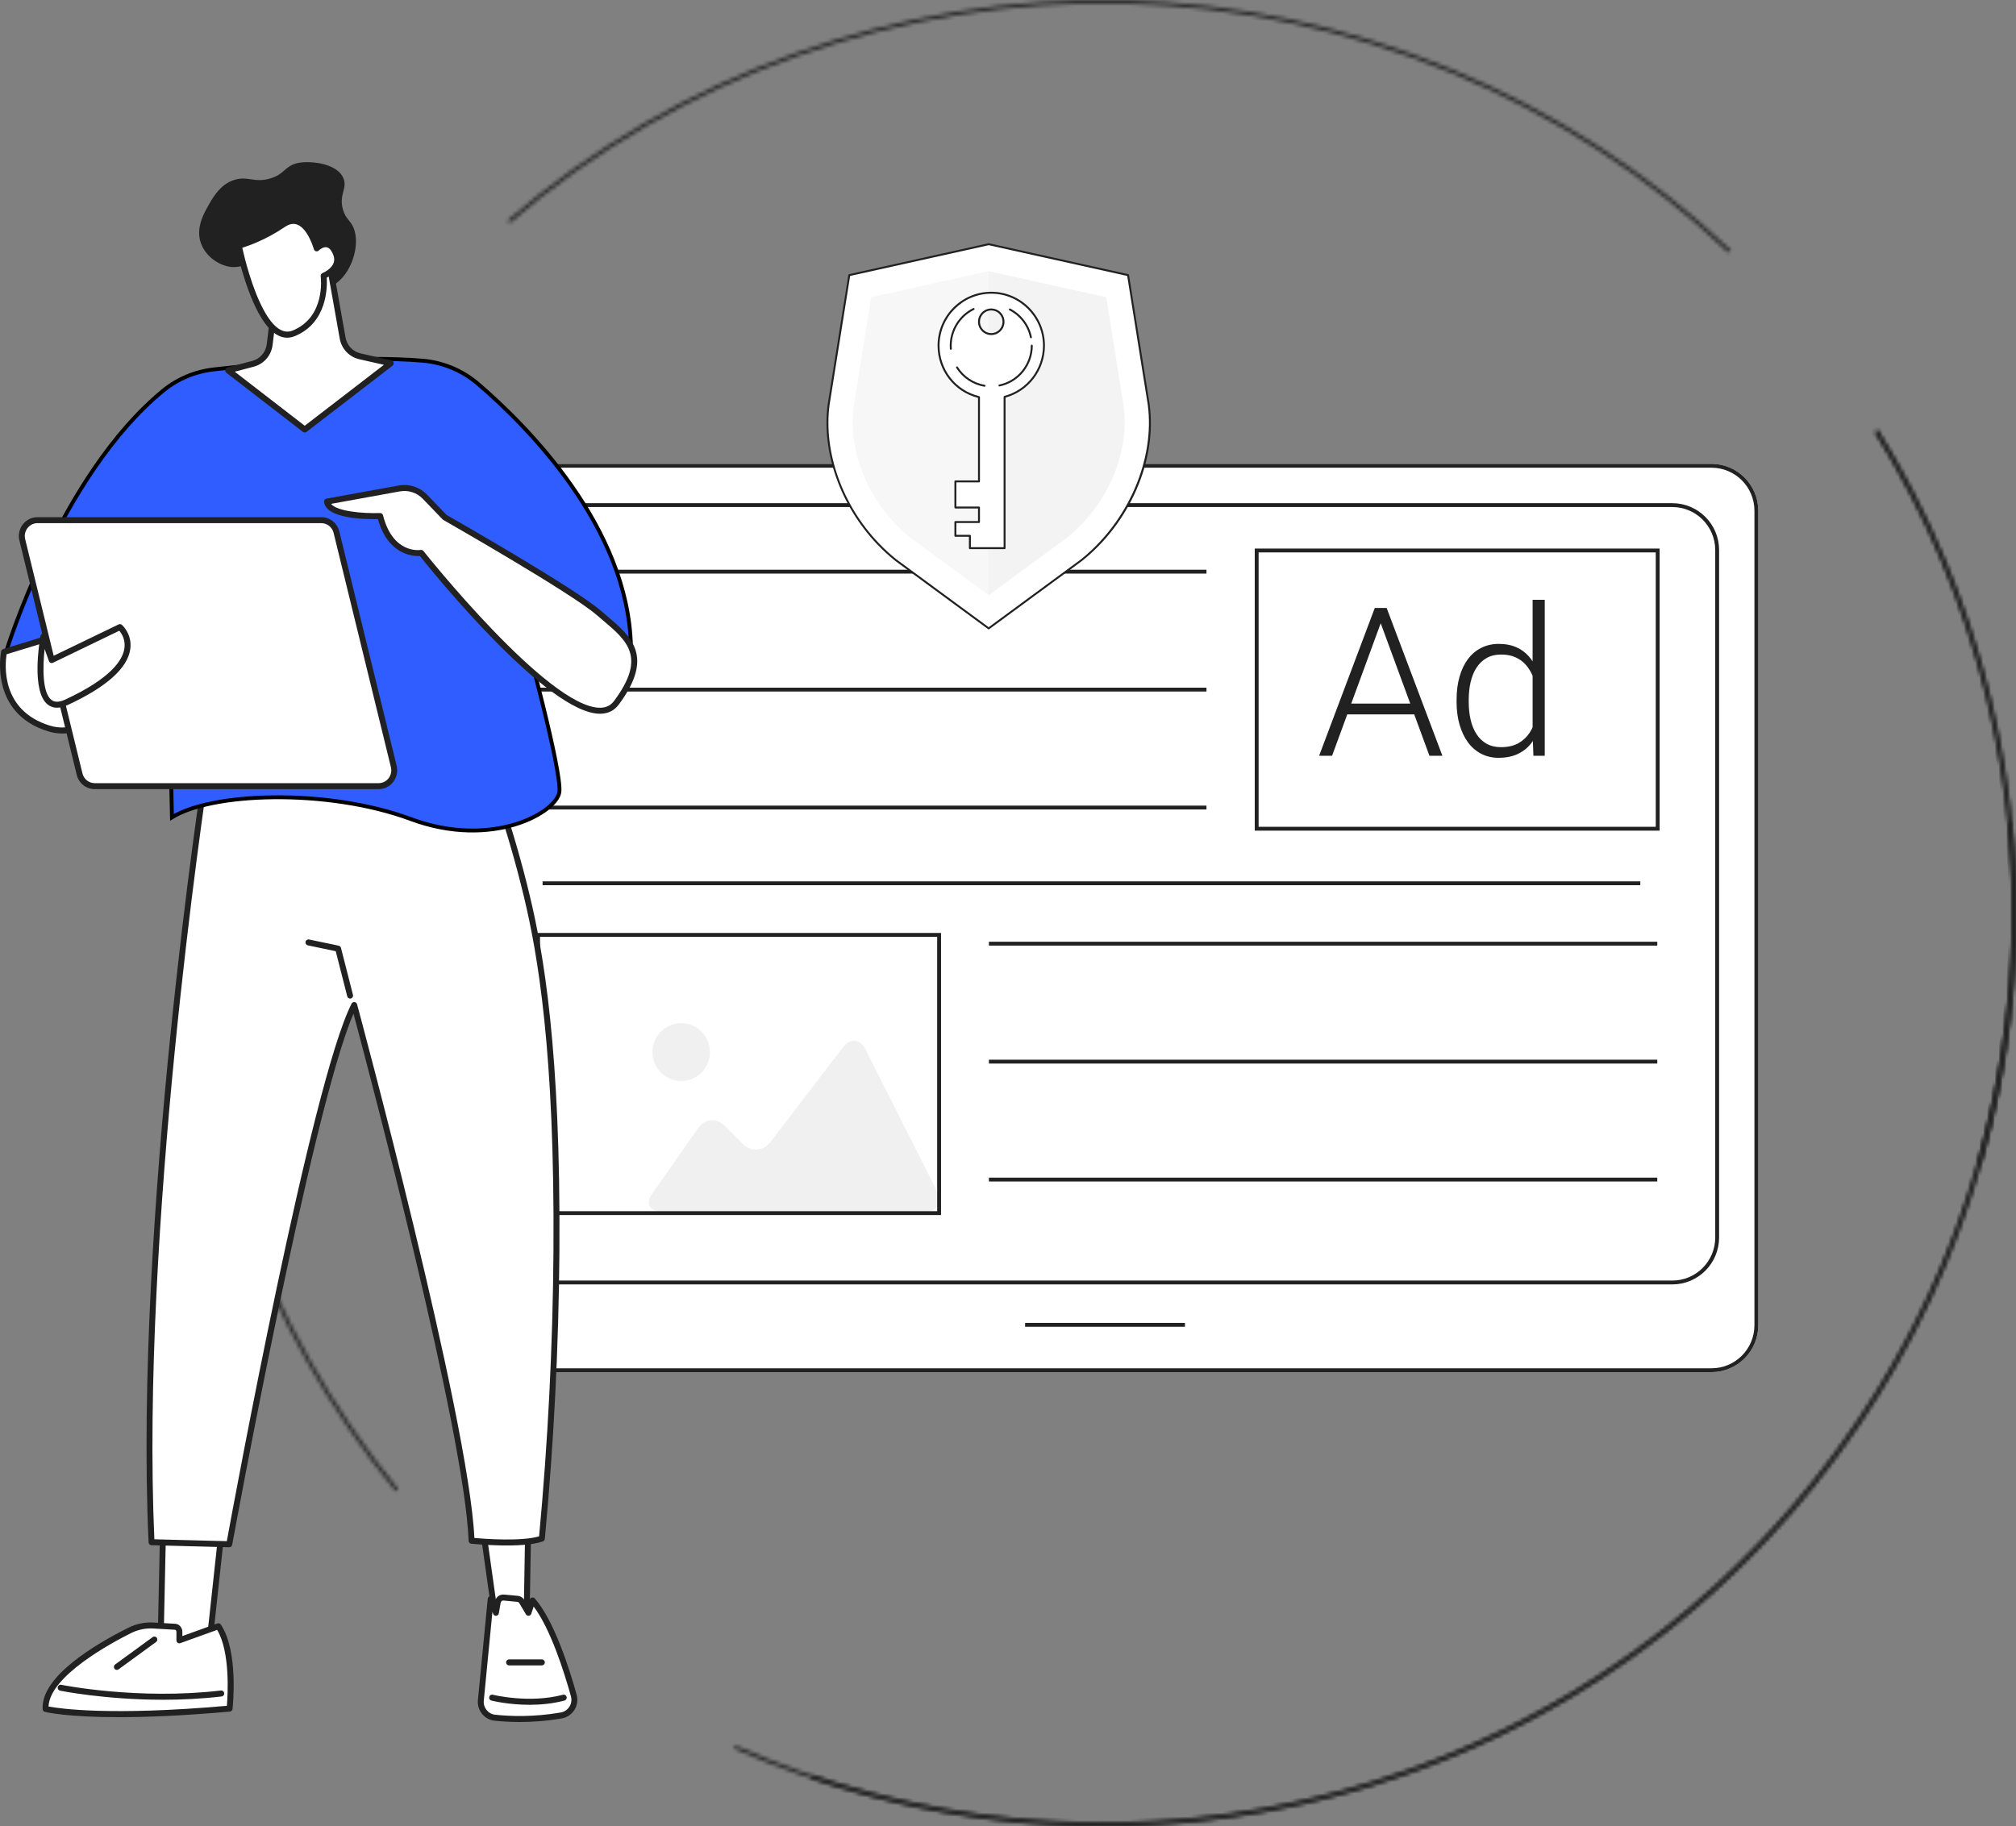 <svg width="522" height="473" viewBox="0 0 522 473" fill="none" xmlns="http://www.w3.org/2000/svg">
<rect x="0" y="0" width="522" height="473" fill="#808080" stroke="none"/>
<mask id="path-1-inside-1_109_13132" fill="white">
<path d="M190.114 452.911C236.369 473.299 287.939 478.329 337.262 467.266C386.585 456.202 431.066 429.627 464.181 391.436C497.297 353.246 517.305 305.449 521.271 255.057C525.237 204.664 512.953 154.326 486.22 111.425L485.485 111.883C512.12 154.627 524.359 204.78 520.407 254.989C516.455 305.197 496.521 352.818 463.527 390.869C430.533 428.919 386.215 455.398 337.073 466.421C287.93 477.443 236.549 472.431 190.464 452.118L190.114 452.911Z"/>
</mask>
<path d="M190.114 452.911C236.369 473.299 287.939 478.329 337.262 467.266C386.585 456.202 431.066 429.627 464.181 391.436C497.297 353.246 517.305 305.449 521.271 255.057C525.237 204.664 512.953 154.326 486.22 111.425L485.485 111.883C512.12 154.627 524.359 204.78 520.407 254.989C516.455 305.197 496.521 352.818 463.527 390.869C430.533 428.919 386.215 455.398 337.073 466.421C287.93 477.443 236.549 472.431 190.464 452.118L190.114 452.911Z" stroke="#212121" stroke-width="2" mask="url(#path-1-inside-1_109_13132)"/>
<mask id="path-2-inside-2_109_13132" fill="white">
<path d="M49 236.5C49 291.073 67.874 343.967 102.421 386.214L103.091 385.665C68.671 343.574 49.866 290.873 49.866 236.5H49Z"/>
</mask>
<path d="M49 236.5C49 291.073 67.874 343.967 102.421 386.214L103.091 385.665C68.671 343.574 49.866 290.873 49.866 236.5H49Z" stroke="#212121" stroke-width="2" mask="url(#path-2-inside-2_109_13132)"/>
<mask id="path-3-inside-3_109_13132" fill="white">
<path d="M209.841 460.571C247.32 473.226 287.374 476.278 326.337 469.448C365.3 462.617 401.927 446.123 432.866 421.474C463.806 396.825 488.068 364.81 503.432 328.358C518.796 291.906 524.772 252.183 520.812 212.825L519.95 212.911C523.895 252.126 517.942 291.704 502.634 328.022C487.326 364.34 463.152 396.238 432.327 420.796C401.501 445.355 365.008 461.789 326.187 468.594C287.367 475.4 247.459 472.359 210.118 459.75L209.841 460.571Z"/>
</mask>
<path d="M209.841 460.571C247.32 473.226 287.374 476.278 326.337 469.448C365.3 462.617 401.927 446.123 432.866 421.474C463.806 396.825 488.068 364.81 503.432 328.358C518.796 291.906 524.772 252.183 520.812 212.825L519.95 212.911C523.895 252.126 517.942 291.704 502.634 328.022C487.326 364.34 463.152 396.238 432.327 420.796C401.501 445.355 365.008 461.789 326.187 468.594C287.367 475.4 247.459 472.359 210.118 459.75L209.841 460.571Z" stroke="#212121" stroke-width="2" mask="url(#path-3-inside-3_109_13132)"/>
<mask id="path-4-inside-4_109_13132" fill="white">
<path d="M512.914 301.423C521.985 269.65 524.297 236.33 519.702 203.609C515.107 170.889 503.706 139.494 486.235 111.449L485.5 111.907C502.907 139.849 514.265 171.129 518.844 203.73C523.422 236.331 521.118 269.529 512.081 301.185L512.914 301.423Z"/>
</mask>
<path d="M512.914 301.423C521.985 269.65 524.297 236.33 519.702 203.609C515.107 170.889 503.706 139.494 486.235 111.449L485.5 111.907C502.907 139.849 514.265 171.129 518.844 203.73C523.422 236.331 521.118 269.529 512.081 301.185L512.914 301.423Z" stroke="#212121" stroke-width="2" mask="url(#path-4-inside-4_109_13132)"/>
<mask id="path-5-inside-5_109_13132" fill="white">
<path d="M448.123 64.785C405.642 24.554 349.757 1.497 291.266 0.07C232.776 -1.356 175.833 18.949 131.442 57.061L132.006 57.719C176.235 19.746 232.969 -0.485 291.245 0.936C349.521 2.358 405.202 25.33 447.527 65.414L448.123 64.785Z"/>
</mask>
<path d="M448.123 64.785C405.642 24.554 349.757 1.497 291.266 0.07C232.776 -1.356 175.833 18.949 131.442 57.061L132.006 57.719C176.235 19.746 232.969 -0.485 291.245 0.936C349.521 2.358 405.202 25.33 447.527 65.414L448.123 64.785Z" stroke="#212121" stroke-width="2" mask="url(#path-5-inside-5_109_13132)"/>
<path d="M443.157 120.638H129.082C122.666 120.638 117.465 125.857 117.465 132.295V343.226C117.465 349.664 122.666 354.883 129.082 354.883H443.157C449.573 354.883 454.774 349.664 454.774 343.226V132.295C454.774 125.857 449.573 120.638 443.157 120.638Z" fill="white" stroke="white"/>
<path d="M443.157 120.638H129.082C122.666 120.638 117.465 125.857 117.465 132.295V343.226C117.465 349.664 122.666 354.883 129.082 354.883H443.157C449.573 354.883 454.774 349.664 454.774 343.226V132.295C454.774 125.857 449.573 120.638 443.157 120.638Z" stroke="#212121"/>
<path d="M433.006 130.823H139.234C132.818 130.823 127.616 136.042 127.616 142.48V320.505C127.616 326.943 132.818 332.162 139.234 332.162H433.006C439.422 332.162 444.624 326.943 444.624 320.505V142.48C444.624 136.042 439.422 130.823 433.006 130.823Z" stroke="#212121"/>
<path d="M243.162 242.133H139.329V314.194H243.162V242.133Z" stroke="#212121"/>
<path d="M180.754 292.192C182.482 289.725 185.597 289.457 187.717 291.604L192.323 296.27C194.442 298.414 197.641 298.209 199.473 295.818L218.298 271.203C220.13 268.808 222.714 269.049 224.071 271.741L242.787 308.838C244.144 311.527 242.803 313.711 239.792 313.711H206.258H171.16C168.149 313.711 167.109 311.708 168.831 309.236L180.754 292.192Z" fill="black" fill-opacity="0.06"/>
<path d="M178.082 279.794C182.08 278.842 184.555 274.805 183.611 270.775C182.667 266.746 178.662 264.251 174.665 265.202C170.668 266.154 168.192 270.191 169.136 274.221C170.08 278.25 174.085 280.745 178.082 279.794Z" fill="black" fill-opacity="0.06"/>
<path d="M140.489 228.767H424.721" stroke="#212121"/>
<path d="M256.055 244.41H429.117" stroke="#212121"/>
<path d="M256.055 274.959H429.117" stroke="#212121"/>
<path d="M256.055 305.508H429.117" stroke="#212121"/>
<path d="M265.426 343.131H306.812" stroke="#212121"/>
<path d="M139.328 148.057H312.389" stroke="#212121"/>
<path d="M139.328 178.606H312.389" stroke="#212121"/>
<path d="M139.328 209.155H312.389" stroke="#212121"/>
<path d="M429.223 142.576H325.39V214.637H429.223V142.576Z" stroke="#212121"/>
<path d="M358.121 159.744L344.911 195.749H341.556L355.972 157.456H358.305L358.121 159.744ZM370.126 195.749L356.889 159.744L356.706 157.456H359.039L373.481 195.749H370.126ZM367.767 182.23V185.018H347.506V182.23H367.767ZM396.836 190.226V155.352H399.981V195.749H397.045L396.836 190.226ZM377.151 181.81V181.257C377.151 179.048 377.404 177.058 377.911 175.287C378.418 173.499 379.143 171.973 380.086 170.711C381.048 169.431 382.201 168.458 383.546 167.792C384.892 167.108 386.412 166.766 388.107 166.766C389.767 166.766 391.235 167.038 392.511 167.581C393.787 168.125 394.879 168.905 395.787 169.922C396.713 170.939 397.456 172.149 398.015 173.551C398.591 174.954 399.011 176.514 399.273 178.233V185.255C399.063 186.868 398.679 188.35 398.12 189.7C397.561 191.032 396.818 192.198 395.892 193.197C394.966 194.179 393.848 194.942 392.537 195.486C391.244 196.012 389.75 196.275 388.055 196.275C386.377 196.275 384.866 195.924 383.52 195.223C382.175 194.521 381.03 193.531 380.086 192.251C379.143 190.953 378.418 189.419 377.911 187.648C377.404 185.877 377.151 183.931 377.151 181.81ZM380.296 181.257V181.81C380.296 183.475 380.462 185.018 380.794 186.438C381.126 187.859 381.633 189.095 382.315 190.147C382.996 191.199 383.861 192.023 384.909 192.619C385.958 193.215 387.198 193.513 388.632 193.513C390.431 193.513 391.943 193.171 393.166 192.487C394.389 191.786 395.367 190.866 396.102 189.726C396.836 188.569 397.369 187.306 397.701 185.939V177.759C397.491 176.83 397.185 175.883 396.783 174.919C396.381 173.955 395.831 173.069 395.132 172.263C394.45 171.439 393.577 170.781 392.511 170.29C391.462 169.782 390.187 169.527 388.684 169.527C387.234 169.527 385.984 169.825 384.936 170.422C383.887 171.018 383.013 171.851 382.315 172.92C381.633 173.972 381.126 175.208 380.794 176.628C380.462 178.049 380.296 179.592 380.296 181.257Z" fill="#212121"/>
<g clip-path="url(#clip0_109_13132)">
<path d="M227.312 140.801C228.757 142.318 230.305 143.746 231.946 145.062L255.998 162.751L280.049 145.062C292.309 135.228 299.351 119.252 297.44 104.802L292.086 71.259L255.997 63.25L219.908 71.259L214.555 104.802C212.9 117.317 217.961 130.978 227.312 140.801Z" fill="white"/>
<path d="M255.997 163C255.945 163 255.893 162.984 255.849 162.951L231.798 145.262C230.16 143.948 228.593 142.507 227.131 140.973C217.593 130.953 212.679 117.08 214.307 104.769L219.662 71.219C219.678 71.119 219.755 71.037 219.854 71.015L255.943 63.006C255.978 62.998 256.016 62.998 256.051 63.006L292.14 71.015C292.239 71.037 292.316 71.118 292.332 71.219L297.685 104.763C298.626 111.875 297.45 119.48 294.286 126.762C291.146 133.99 286.276 140.386 280.204 145.256L256.145 162.953C256.1 162.984 256.048 163 255.997 163ZM220.128 71.466L214.801 104.841C213.193 117 218.056 130.715 227.493 140.629C228.939 142.148 230.489 143.574 232.102 144.867L255.998 162.443L279.901 144.862C292.112 135.067 299.063 118.98 297.192 104.836L291.866 71.466L255.997 63.505L220.128 71.466Z" fill="#212121"/>
<path d="M255.996 70.231L225.553 76.987L221.037 105.283C219.425 117.473 225.366 130.95 235.708 139.245L255.996 154.168V70.231Z" fill="#F7F7F7"/>
<path d="M255.997 154.168L276.286 139.245C286.628 130.95 292.569 117.472 290.956 105.283L286.44 76.988L255.997 70.231V154.168Z" fill="black" fill-opacity="0.05"/>
<path d="M253.487 102.848V124.681H247.378V127.886V128.24V131.445H253.487V135.212H247.378V138.77H251.133V141.975H253.486H254.843H260.116V102.781C265.98 101.246 270.308 95.891 270.308 89.521C270.308 81.951 264.199 75.815 256.662 75.815C249.125 75.815 243.016 81.951 243.016 89.521C243.018 95.99 247.484 101.41 253.487 102.848ZM256.663 80.15C258.417 80.15 259.839 81.578 259.839 83.339C259.839 85.101 258.418 86.528 256.663 86.528C254.91 86.528 253.487 85.1 253.487 83.339C253.487 81.578 254.91 80.15 256.663 80.15Z" fill="white"/>
<path d="M266.936 87.605C266.821 87.605 266.717 87.523 266.692 87.406C266.062 84.367 264.12 81.803 261.364 80.372C261.242 80.308 261.195 80.158 261.258 80.035C261.321 79.912 261.472 79.864 261.595 79.928C264.483 81.43 266.52 84.118 267.181 87.304C267.21 87.439 267.123 87.571 266.988 87.599C266.97 87.603 266.953 87.605 266.936 87.605Z" fill="#212121"/>
<path d="M246.201 90.586C246.072 90.586 245.962 90.486 245.952 90.355C245.931 90.078 245.92 89.795 245.92 89.517C245.92 85.41 248.3 81.596 251.984 79.804C252.107 79.744 252.257 79.795 252.317 79.919C252.377 80.044 252.326 80.193 252.202 80.253C248.689 81.963 246.42 85.6 246.42 89.518C246.42 89.784 246.43 90.053 246.45 90.319C246.46 90.457 246.358 90.577 246.221 90.587C246.213 90.586 246.206 90.586 246.201 90.586Z" fill="#212121"/>
<path d="M254.926 100.162C254.912 100.162 254.898 100.161 254.884 100.159C251.883 99.657 249.221 97.881 247.584 95.289C247.511 95.173 247.546 95.019 247.662 94.945C247.779 94.871 247.932 94.907 248.006 95.023C249.568 97.497 252.104 99.19 254.966 99.668C255.102 99.691 255.193 99.82 255.171 99.955C255.151 100.075 255.045 100.162 254.926 100.162Z" fill="#212121"/>
<path d="M258.778 100.092C258.662 100.092 258.559 100.011 258.534 99.893C258.506 99.758 258.593 99.626 258.728 99.598C263.469 98.624 266.909 94.385 266.909 89.517C266.909 89.379 267.021 89.267 267.159 89.267C267.297 89.267 267.408 89.379 267.408 89.517C267.408 94.62 263.801 99.065 258.83 100.086C258.812 100.09 258.795 100.092 258.778 100.092Z" fill="#212121"/>
<path d="M260.117 142.223H251.134C250.996 142.223 250.884 142.111 250.884 141.973V139.018H247.378C247.24 139.018 247.128 138.906 247.128 138.769V135.211C247.128 135.073 247.24 134.961 247.378 134.961H253.238V131.693H247.378C247.24 131.693 247.128 131.581 247.128 131.443V124.68C247.128 124.542 247.24 124.43 247.378 124.43H253.238V103.044C247.062 101.474 242.767 95.942 242.767 89.521C242.767 81.826 249.001 75.567 256.663 75.567C264.325 75.567 270.558 81.826 270.558 89.521C270.558 95.806 266.377 101.309 260.365 102.972V141.973C260.365 142.111 260.254 142.223 260.117 142.223ZM251.384 141.725H259.867V102.781C259.867 102.668 259.944 102.569 260.054 102.539C265.945 100.997 270.061 95.642 270.061 89.519C270.061 82.1 264.052 76.064 256.664 76.064C249.277 76.064 243.268 82.1 243.268 89.519C243.268 95.774 247.494 101.155 253.547 102.605C253.659 102.632 253.738 102.732 253.738 102.848V124.681C253.738 124.819 253.626 124.931 253.489 124.931H247.628V131.195H253.489C253.626 131.195 253.738 131.307 253.738 131.445V135.212C253.738 135.35 253.626 135.462 253.489 135.462H247.628V138.521H251.135C251.273 138.521 251.385 138.633 251.385 138.771V141.725H251.384ZM256.663 86.778C254.774 86.778 253.238 85.236 253.238 83.339C253.238 81.443 254.774 79.9 256.663 79.9C258.552 79.9 260.089 81.443 260.089 83.339C260.089 85.236 258.552 86.778 256.663 86.778ZM256.663 80.4C255.05 80.4 253.737 81.719 253.737 83.34C253.737 84.961 255.05 86.279 256.663 86.279C258.276 86.279 259.589 84.961 259.589 83.34C259.59 81.719 258.278 80.4 256.663 80.4Z" fill="#212121"/>
</g>
<g clip-path="url(#clip1_109_13132)">
<path d="M124.742 393.81L128.407 419.917H136.343L136.783 394.24L124.742 393.81Z" fill="white"/>
<path d="M136.343 420.695H128.407C128.027 420.695 127.704 420.412 127.65 420.03L123.985 393.923C123.954 393.694 124.022 393.465 124.173 393.294C124.325 393.124 124.543 393.015 124.769 393.038L136.811 393.469C137.228 393.482 137.558 393.834 137.548 394.257L137.107 419.934C137.1 420.354 136.76 420.695 136.343 420.695ZM129.07 419.142H135.589L136.003 394.991L125.627 394.619L129.07 419.142Z" fill="#212121"/>
<path d="M128.091 444.877C131.887 445.29 138.1 445.556 145.343 444.293C147.715 443.88 149.22 441.48 148.567 439.128C146.749 432.576 142.835 420.166 137.908 414.519L136.835 417.708L135.112 414.796C134.876 414.396 134.469 414.137 134.011 414.093L130.437 413.755C129.69 413.683 129.017 414.205 128.885 414.956L128.407 417.708L127.051 414.164L124.507 440.391C124.288 442.63 125.883 444.638 128.091 444.877Z" fill="white"/>
<path d="M134.573 446C132.002 446 129.777 445.843 128.01 445.652C125.402 445.368 123.487 442.975 123.746 440.316L126.29 414.089C126.324 413.731 126.597 413.444 126.947 413.396C127.297 413.352 127.637 413.55 127.765 413.884L128.131 414.84L128.135 414.827C128.333 413.69 129.373 412.891 130.511 412.987L134.085 413.324C134.782 413.389 135.411 413.792 135.771 414.4L136.646 415.878L137.188 414.27C137.275 414.007 137.494 413.813 137.763 413.761C138.033 413.71 138.305 413.802 138.487 414.007C143.478 419.729 147.409 432.071 149.307 438.919C149.674 440.247 149.472 441.678 148.745 442.845C148.015 444.016 146.823 444.826 145.477 445.061C141.455 445.761 137.75 446 134.573 446ZM127.499 417.476L125.267 440.466C125.092 442.279 126.395 443.914 128.172 444.105C132.029 444.525 138.12 444.764 145.211 443.528C146.133 443.368 146.948 442.815 147.446 442.016C147.947 441.207 148.085 440.258 147.83 439.339C146.076 433.023 142.579 421.959 138.187 416.093L137.558 417.961C137.461 418.247 137.211 418.449 136.915 418.483C136.623 418.514 136.333 418.37 136.178 418.111L134.455 415.202C134.344 415.014 134.152 414.891 133.94 414.874L130.366 414.536C130.023 414.495 129.7 414.752 129.639 415.1L129.161 417.851C129.101 418.193 128.825 418.456 128.481 418.49C128.138 418.517 127.818 418.323 127.694 417.998L127.499 417.476Z" fill="#212121"/>
<path d="M137.104 441.541C131.665 441.541 127.489 440.503 127.226 440.438C126.815 440.336 126.566 439.913 126.671 439.496C126.772 439.08 127.186 438.824 127.6 438.933C127.694 438.957 137.026 441.268 145.777 438.936C146.187 438.824 146.605 439.073 146.712 439.489C146.82 439.903 146.574 440.329 146.167 440.438C143.054 441.268 139.911 441.541 137.104 441.541Z" fill="#212121"/>
<path d="M140.308 431.333H131.8C131.376 431.333 131.036 430.985 131.036 430.558C131.036 430.128 131.379 429.783 131.8 429.783H140.308C140.732 429.783 141.072 430.132 141.072 430.558C141.072 430.985 140.728 431.333 140.308 431.333Z" fill="#212121"/>
<path d="M57.422 396.142L54.121 426.571L41.503 429.251L42.274 393.571L57.422 396.142Z" fill="white"/>
<path d="M41.504 430.026C41.325 430.026 41.154 429.964 41.016 429.848C40.837 429.698 40.733 429.469 40.74 429.234L41.507 393.554C41.51 393.329 41.615 393.117 41.783 392.974C41.955 392.83 42.177 392.772 42.399 392.806L57.547 395.377C57.947 395.445 58.227 395.817 58.183 396.227L54.881 426.656C54.844 426.991 54.602 427.26 54.279 427.332L41.662 430.012C41.608 430.022 41.557 430.026 41.504 430.026ZM43.018 394.486L42.291 428.291L53.421 425.929L56.581 396.79L43.018 394.486Z" fill="#212121"/>
<path d="M59.448 442.521C59.448 442.521 61.064 427.878 56.54 421.194L46.447 424.84V422.652C46.447 421.948 45.953 421.368 45.32 421.33L39.689 421.003C37.589 420.88 35.496 421.32 33.578 422.279C26.837 425.642 11.315 434.31 11.806 442.62C11.81 442.62 24.026 445.696 59.448 442.521Z" fill="white"/>
<path d="M30.801 444.747C17.302 444.747 11.954 443.46 11.624 443.375C11.298 443.293 11.066 443.006 11.046 442.668C10.544 434.208 24.736 425.827 33.241 421.583C35.277 420.569 37.522 420.098 39.736 420.231L45.367 420.559C46.404 420.617 47.218 421.539 47.218 422.655V423.741L56.288 420.463C56.611 420.347 56.981 420.463 57.176 420.757C61.807 427.602 60.279 441.999 60.212 442.61C60.172 442.975 59.882 443.265 59.519 443.296C47.359 444.385 37.939 444.747 30.801 444.747ZM12.567 441.985C15.347 442.507 28.492 444.471 58.745 441.804C58.977 439.042 59.657 427.902 56.224 422.133L46.703 425.571C46.468 425.653 46.208 425.618 46.006 425.475C45.804 425.328 45.683 425.093 45.683 424.84V422.652C45.683 422.361 45.502 422.116 45.276 422.105L39.646 421.778C37.697 421.665 35.711 422.078 33.914 422.976C28.913 425.472 12.897 434.075 12.567 441.985Z" fill="#212121"/>
<path d="M42.254 440.234C27.22 440.234 15.703 437.916 15.552 437.881C15.138 437.796 14.869 437.386 14.953 436.966C15.037 436.547 15.441 436.277 15.855 436.359C16.05 436.4 35.755 440.363 57.207 437.84C57.624 437.793 58.008 438.096 58.055 438.523C58.105 438.95 57.802 439.336 57.382 439.384C52.155 439.998 47.026 440.234 42.254 440.234Z" fill="#212121"/>
<path d="M30.259 432.504C30.02 432.504 29.788 432.392 29.637 432.18C29.391 431.832 29.468 431.347 29.812 431.098L39.528 424.007C39.871 423.754 40.349 423.836 40.595 424.184C40.84 424.533 40.763 425.017 40.42 425.267L30.703 432.358C30.572 432.457 30.414 432.504 30.259 432.504Z" fill="#212121"/>
<path d="M53.484 198.71C53.484 198.71 35.382 315.428 39.235 399.433L59.361 399.962C59.361 399.962 80.947 281.496 91.713 260.305C91.713 260.305 120.969 368.314 122.097 399.057C122.097 399.057 135.114 400.385 140.304 398.491C143.091 368.819 143.929 343.583 144.07 324.301C144.467 269.12 139.271 244.055 136.42 232.164C133.805 221.246 130.995 212.373 128.946 206.371L122.097 186.556L53.484 198.71Z" fill="white"/>
<path d="M59.364 400.737C59.357 400.737 59.351 400.737 59.344 400.737L39.218 400.208C38.818 400.198 38.491 399.873 38.474 399.467C34.661 316.346 52.549 199.758 52.731 198.587C52.781 198.259 53.034 198 53.357 197.942L121.972 185.784C122.339 185.719 122.703 185.935 122.827 186.293L129.676 206.108C132.56 214.554 135.084 223.256 137.174 231.976C140.647 246.475 145.225 271.821 144.844 324.301C144.666 348.834 143.4 373.818 141.075 398.556C141.048 398.856 140.849 399.112 140.573 399.211C135.283 401.143 122.568 399.873 122.03 399.819C121.649 399.781 121.356 399.464 121.34 399.074C120.313 371.09 95.543 277.526 91.528 262.528C80.674 287.703 60.33 398.941 60.121 400.092C60.051 400.471 59.731 400.737 59.364 400.737ZM39.969 398.675L58.728 399.167C60.64 388.716 80.634 280.414 91.033 259.947C91.178 259.663 91.481 259.496 91.794 259.53C92.107 259.564 92.37 259.79 92.454 260.097C92.743 261.169 121.323 366.976 122.834 398.34C125.435 398.566 135.054 399.279 139.591 397.907C141.879 373.377 143.131 348.612 143.306 324.294C143.683 271.985 139.133 246.765 135.68 232.348C133.603 223.676 131.093 215.022 128.225 206.623L121.592 187.433L54.158 199.382C52.832 208.16 36.428 318.698 39.969 398.675Z" fill="#212121"/>
<path d="M90.653 258.636C90.313 258.636 90 258.404 89.912 258.055L86.931 246.362L79.705 244.847C79.291 244.758 79.025 244.348 79.109 243.928C79.193 243.508 79.601 243.242 80.015 243.324L87.705 244.935C87.991 244.997 88.216 245.215 88.29 245.502L91.393 257.663C91.498 258.079 91.252 258.503 90.845 258.608C90.781 258.629 90.713 258.636 90.653 258.636Z" fill="#212121"/>
<path d="M148.119 125.98C156.327 137.756 163.035 152.034 163.37 167.482L136.322 163.501L135.563 163.39L135.767 164.129L136.249 163.996C135.767 164.129 135.767 164.129 135.767 164.129L135.767 164.13L135.769 164.135L135.774 164.154L135.795 164.23L135.876 164.527C135.947 164.788 136.052 165.172 136.184 165.662C136.449 166.642 136.828 168.048 137.28 169.754C138.183 173.166 139.381 177.773 140.558 182.558C141.736 187.345 142.891 192.303 143.709 196.418C144.119 198.476 144.443 200.317 144.644 201.817C144.847 203.333 144.918 204.454 144.842 205.097C144.7 206.319 143.638 207.886 141.64 209.446C139.665 210.988 136.854 212.461 133.386 213.517C126.456 215.628 116.946 216.066 106.356 212.129C95.591 208.126 82.485 206.374 70.824 206.496C64.992 206.556 59.508 207.086 54.849 208.043C50.642 208.907 47.072 210.126 44.525 211.686L43.582 168.836L43.571 168.347H43.082H1.731C1.837 168.015 1.985 167.559 2.175 166.991C2.606 165.697 3.252 163.824 4.112 161.505C5.833 156.868 8.407 150.455 11.822 143.351C18.657 129.131 28.836 112.2 42.235 101.193C45.975 98.121 50.525 96.233 55.312 95.684C67.091 94.338 91.963 91.945 109.434 93.418L109.476 92.92L109.434 93.418C114.718 93.863 119.731 95.956 123.781 99.428L123.781 99.428C129.987 104.743 139.808 114.06 148.119 125.98Z" fill="#305DFF" stroke="black"/>
<path d="M1.05 168.847C1.05 168.847 -2.238 184.105 12.711 188.686C27.661 193.268 41.863 165.659 41.863 165.659L31.454 159.537L1.05 168.847Z" fill="white"/>
<path d="M16.161 189.98C14.95 189.98 13.728 189.806 12.493 189.427C-2.958 184.695 0.269 168.841 0.303 168.68C0.364 168.404 0.566 168.185 0.828 168.103L31.232 158.793C31.434 158.732 31.653 158.756 31.838 158.865L42.247 164.986C42.601 165.194 42.732 165.649 42.543 166.017C41.998 167.076 30.041 189.98 16.161 189.98ZM1.717 169.455C1.309 171.964 0.071 184.002 12.934 187.942C14.001 188.266 15.064 188.42 16.121 188.42C27.887 188.42 38.767 169.711 40.834 165.949L31.357 160.377L1.717 169.455Z" fill="#212121"/>
<path d="M98.027 203.616H24.541C22.68 203.616 21.058 202.329 20.607 200.495L5.772 139.818C5.139 137.227 7.071 134.718 9.706 134.718H83.192C85.053 134.718 86.675 136.005 87.126 137.838L101.961 198.515C102.594 201.11 100.659 203.616 98.027 203.616Z" fill="white"/>
<path d="M98.027 204.391H24.541C22.323 204.391 20.398 202.865 19.867 200.68L5.028 140.006C4.668 138.538 4.991 137.012 5.91 135.82C6.829 134.629 8.212 133.946 9.703 133.946H83.189C85.406 133.946 87.331 135.472 87.863 137.657L102.698 198.331C103.058 199.799 102.735 201.325 101.816 202.516C100.901 203.708 99.518 204.391 98.027 204.391ZM9.706 135.496C8.69 135.496 7.744 135.964 7.118 136.776C6.492 137.589 6.27 138.63 6.516 139.634L21.351 200.308C21.714 201.799 23.027 202.841 24.541 202.841H98.027C99.043 202.841 99.989 202.373 100.615 201.56C101.241 200.748 101.463 199.707 101.217 198.703L86.382 138.029C86.019 136.537 84.706 135.496 83.192 135.496H9.706Z" fill="#212121"/>
<path d="M11.224 164.88L13.382 170.95L31.05 162.415C31.05 162.415 40.767 170.95 17.215 181.885C7.404 186.447 11.224 164.88 11.224 164.88Z" fill="white"/>
<path d="M14.755 183.299C13.849 183.299 13.052 183.026 12.358 182.483C8.068 179.107 10.215 166.205 10.474 164.744C10.534 164.399 10.817 164.136 11.164 164.109C11.507 164.068 11.83 164.29 11.948 164.617L13.819 169.882L30.724 161.716C31 161.586 31.323 161.627 31.555 161.832C31.666 161.931 34.275 164.269 33.733 168.124C33.036 173.06 27.587 177.929 17.538 182.596C16.525 183.063 15.596 183.299 14.755 183.299ZM11.554 168.093C11.063 172.664 10.915 179.383 13.297 181.257C14.159 181.937 15.337 181.909 16.902 181.182C28.792 175.662 31.794 170.913 32.218 167.902C32.538 165.642 31.461 164.034 30.889 163.358L13.715 171.654C13.52 171.746 13.294 171.753 13.096 171.671C12.897 171.589 12.739 171.422 12.668 171.217L11.554 168.093Z" fill="#212121"/>
<path d="M115.16 133.99C115.16 133.99 148.193 152.802 155.008 158.708C161.823 164.614 169.21 169.097 159.605 182.012C150 194.927 109.049 143.198 109.049 143.198C109.049 143.198 101.183 144.519 98.437 133.649C98.437 133.649 85.154 134.13 84.672 129.9L103.405 126.5C105.828 126.06 108.305 126.865 110.025 128.651L115.16 133.99Z" fill="white"/>
<path d="M155.355 184.859C141.718 184.863 112.007 148.138 108.709 144.007C106.922 144.096 100.467 143.734 97.855 134.444C94.574 134.513 84.41 134.373 83.912 129.993C83.865 129.586 84.141 129.211 84.538 129.139L103.27 125.739C105.942 125.254 108.675 126.142 110.573 128.111L115.632 133.366C117.971 134.7 148.826 152.327 155.506 158.114C156.031 158.568 156.559 159.015 157.081 159.459C163.476 164.867 169.52 169.971 160.218 182.48C159.067 184.026 157.468 184.828 155.469 184.856C155.432 184.859 155.392 184.859 155.355 184.859ZM109.045 142.423C109.278 142.423 109.5 142.529 109.645 142.713C109.968 143.119 141.94 183.306 155.345 183.306C155.378 183.306 155.412 183.306 155.446 183.306C156.97 183.282 158.131 182.705 158.996 181.544C167.42 170.22 162.426 165.997 156.102 160.654C155.573 160.207 155.042 159.756 154.51 159.298C147.829 153.508 115.117 134.858 114.787 134.666C114.723 134.629 114.666 134.584 114.615 134.53L109.48 129.197C107.935 127.593 105.717 126.872 103.54 127.268L85.726 130.501C87.197 132.396 93.709 133.038 98.407 132.874C98.75 132.864 99.087 133.106 99.174 133.458C101.702 143.464 108.632 142.481 108.924 142.43C108.965 142.426 109.005 142.423 109.045 142.423Z" fill="#212121"/>
<path d="M68.549 73.313C67.95 74.361 69.185 76.4 69.198 76.396C69.219 76.389 68.606 70.432 65.331 68.926C63.433 68.052 62.45 69.507 59.623 69.114C56.621 68.694 53.313 66.438 52.075 63.136C50.577 59.149 52.734 55.352 54.097 52.956C55.45 50.573 57.173 47.92 60.162 46.773C64.059 45.278 65.688 47.572 70.147 46.165C73.775 45.021 73.51 43.246 76.737 42.314C79.429 41.539 87.183 41.98 88.92 46.165C90.021 48.818 87.648 50.436 88.829 54.369C89.539 56.728 90.657 57.018 91.475 58.841C93.497 63.365 90.963 71.309 86.133 73.969C79.588 77.581 69.969 70.828 68.549 73.313Z" fill="#212121"/>
<path d="M71.356 76.512L69.831 89.199C69.542 91.616 67.825 93.606 65.503 94.221L59.068 95.921L78.898 111.24L101.181 94.091L93.191 92.281C90.896 91.763 89.129 89.895 88.712 87.546L85.39 68.855L71.356 76.512Z" fill="white"/>
<path d="M78.901 112.018C78.736 112.018 78.575 111.963 78.436 111.861L58.607 96.542C58.375 96.361 58.264 96.064 58.321 95.771C58.378 95.477 58.594 95.248 58.88 95.173L65.314 93.473C67.347 92.937 68.821 91.223 69.077 89.11L70.602 76.42C70.632 76.171 70.78 75.949 70.999 75.829L85.033 68.172C85.248 68.052 85.507 68.049 85.73 68.158C85.952 68.267 86.106 68.476 86.15 68.718L89.472 87.41C89.835 89.458 91.363 91.073 93.362 91.527L101.352 93.337C101.642 93.401 101.87 93.633 101.934 93.927C101.998 94.221 101.887 94.528 101.648 94.712L79.365 111.861C79.227 111.963 79.062 112.018 78.901 112.018ZM60.785 96.272L78.901 110.267L99.407 94.487L93.026 93.04C90.421 92.449 88.435 90.349 87.961 87.686L84.828 70.046L72.069 77.007L70.592 89.294C70.262 92.046 68.34 94.272 65.698 94.972L60.785 96.272Z" fill="#212121"/>
<path d="M83.794 71.432C83.794 71.432 88.731 69.544 86.877 65.406C85.023 61.269 82.004 64.324 82.004 64.324C82.004 64.324 79.2 54.13 73.304 58.148C67.411 62.17 61.828 63.631 61.828 63.631C61.828 63.631 63.904 73.894 67.633 80.718C69.881 84.836 72.732 87.703 76.087 86.321C85.278 82.535 83.794 71.432 83.794 71.432Z" fill="white"/>
<path d="M74.351 87.464C71.749 87.464 69.272 85.334 66.96 81.097C63.218 74.245 61.161 64.212 61.077 63.788C60.997 63.382 61.242 62.983 61.636 62.88C61.69 62.867 67.172 61.398 72.877 57.503C74.455 56.428 76 56.158 77.467 56.708C80.153 57.711 81.745 61.258 82.398 63.058C83.024 62.682 83.902 62.331 84.855 62.505C85.985 62.713 86.901 63.58 87.574 65.082C88.159 66.393 88.217 67.646 87.742 68.81C87.062 70.48 85.45 71.48 84.602 71.91C84.754 74.331 84.754 83.586 76.374 87.038C75.694 87.321 75.017 87.464 74.351 87.464ZM62.73 64.174C63.268 66.588 65.23 74.713 68.303 80.343C70.773 84.866 73.294 86.635 75.801 85.604C84.323 82.091 83.094 71.965 83.037 71.538C82.99 71.18 83.192 70.835 83.525 70.708C83.572 70.691 85.669 69.852 86.332 68.216C86.642 67.455 86.591 66.642 86.181 65.731C85.726 64.72 85.188 64.15 84.582 64.037C83.751 63.887 82.812 64.608 82.546 64.874C82.354 65.069 82.075 65.147 81.812 65.075C81.55 65.007 81.344 64.799 81.27 64.532C81.257 64.478 79.773 59.22 76.939 58.162C75.946 57.793 74.899 57.998 73.735 58.794C68.959 62.05 64.436 63.645 62.73 64.174Z" fill="#212121"/>
</g>
<defs>
<clipPath id="clip0_109_13132">
<rect width="84" height="100" fill="white" transform="translate(214 63)"/>
</clipPath>
<clipPath id="clip1_109_13132">
<rect width="165" height="404" fill="white" transform="translate(0 42)"/>
</clipPath>
</defs>
</svg>
